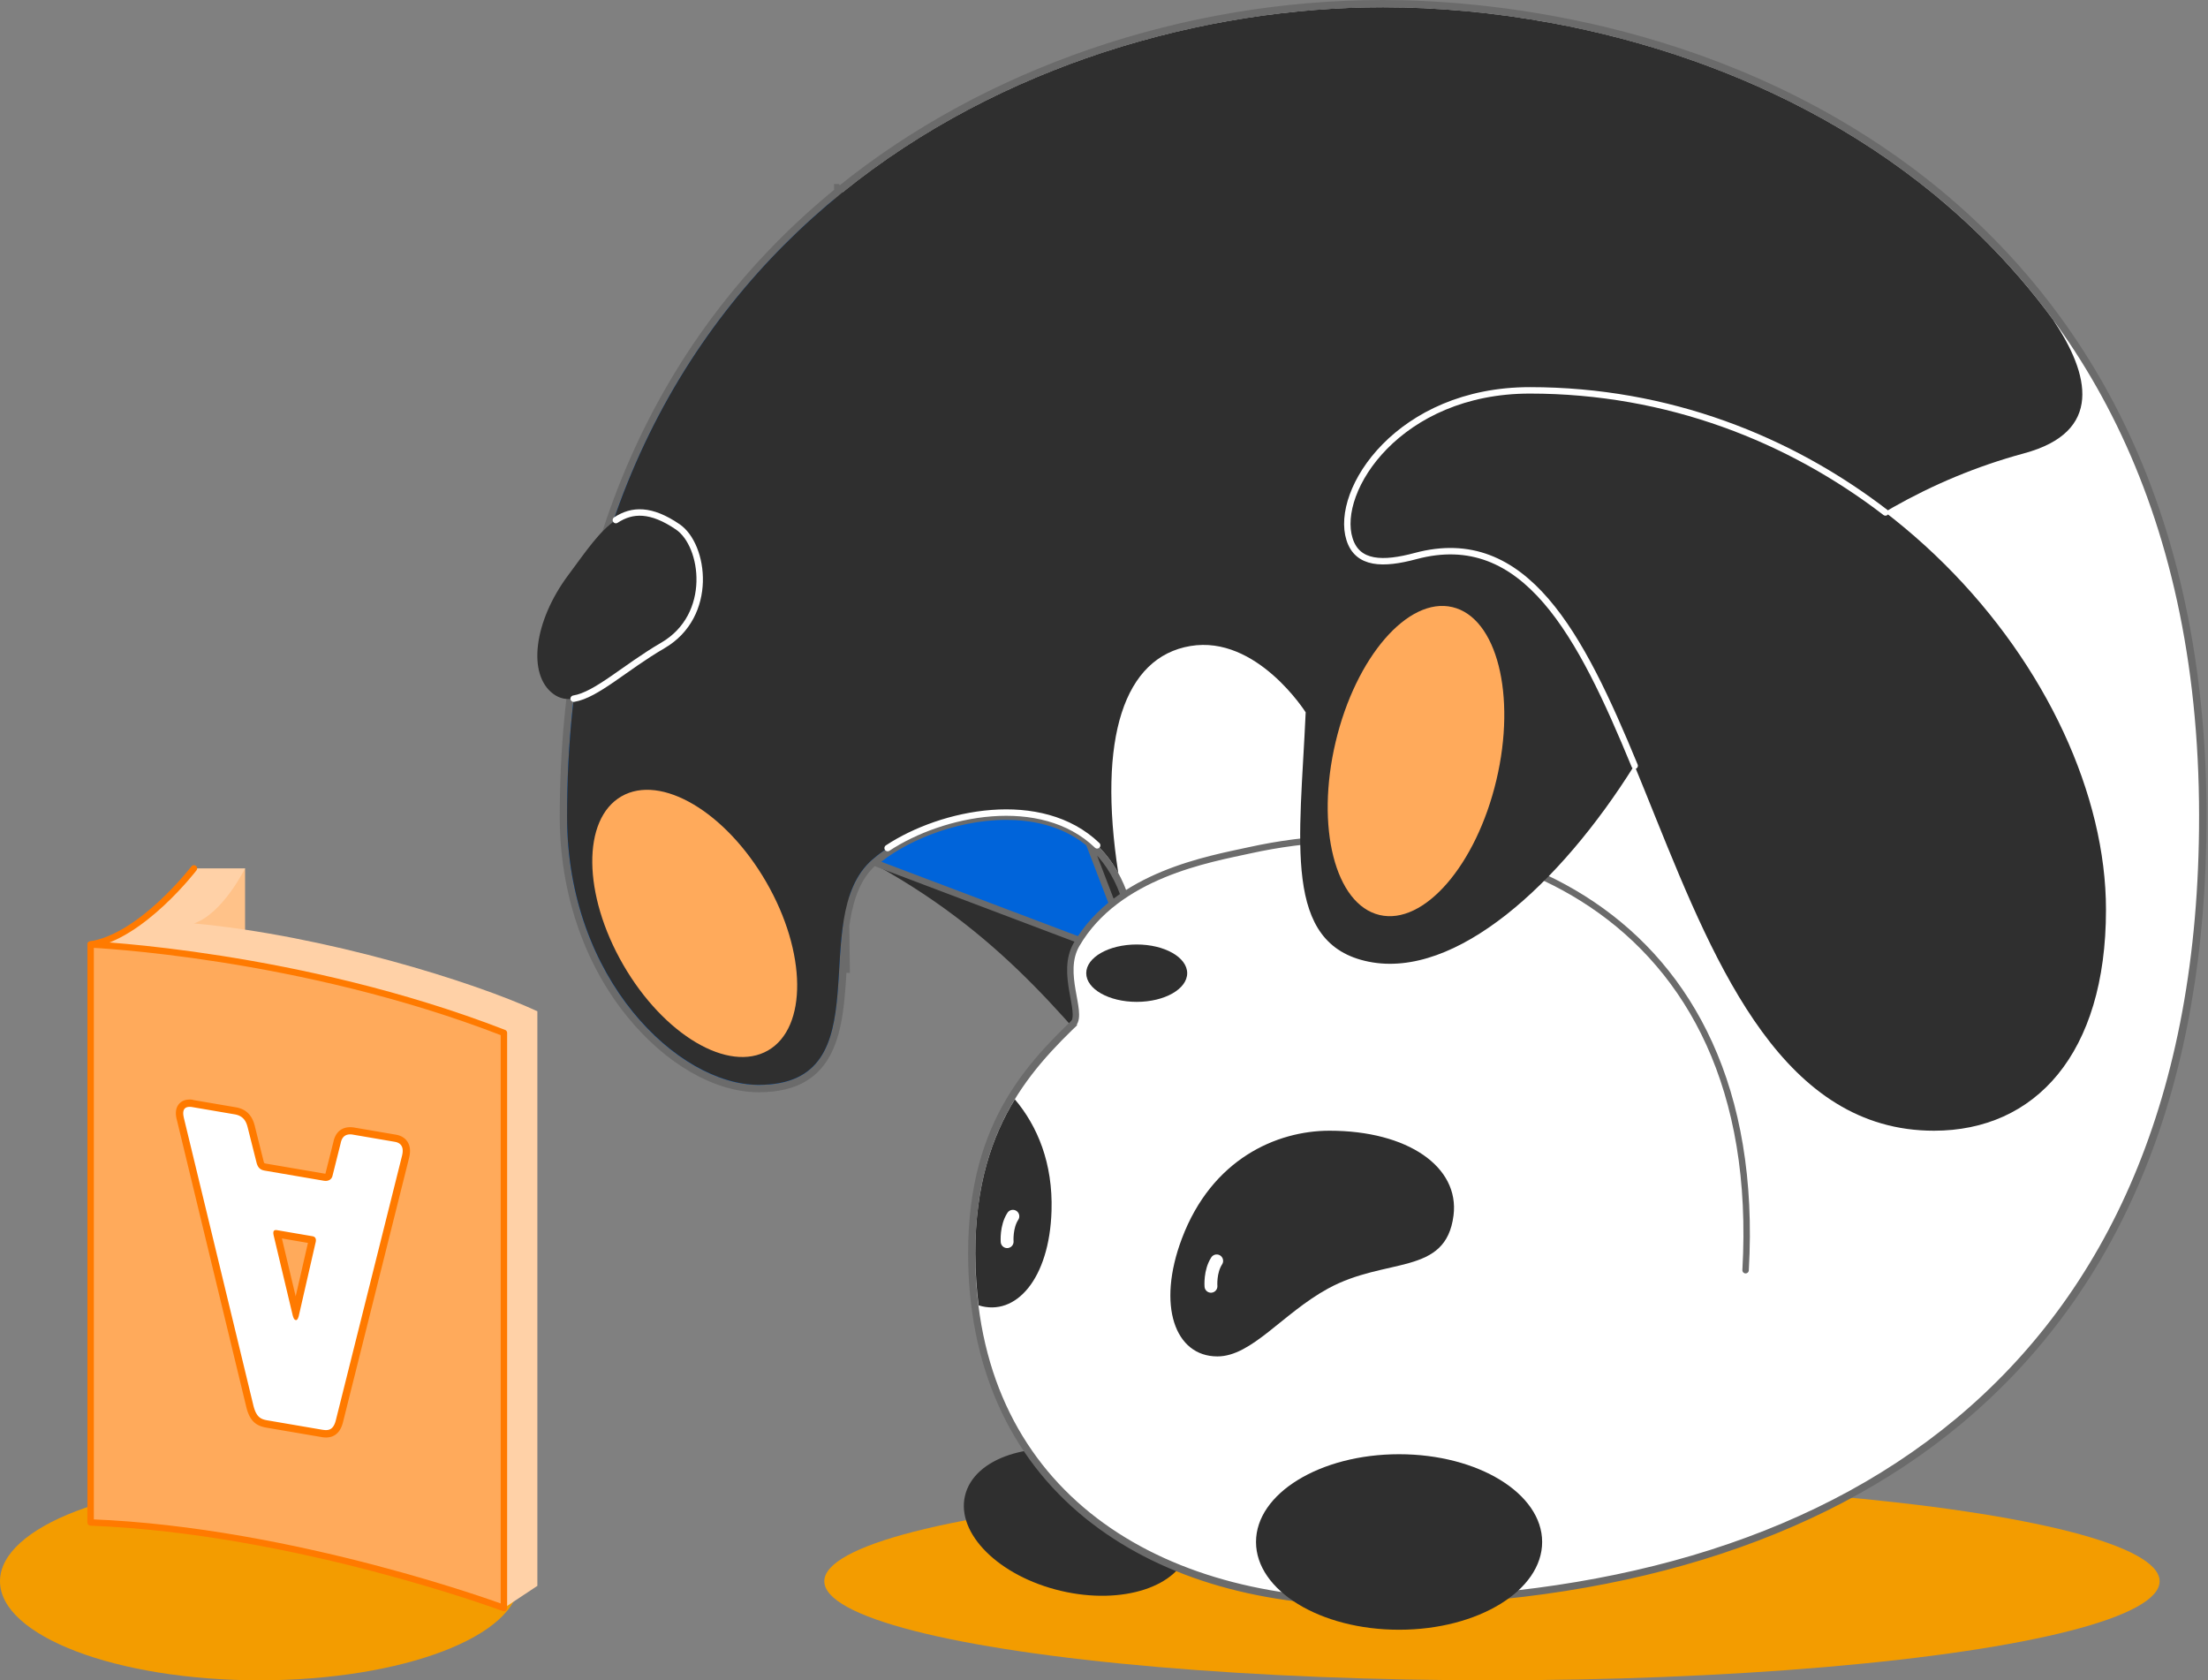 <svg width="343" height="261" viewBox="0 0 343 261" fill="none" xmlns="http://www.w3.org/2000/svg"><rect x="0" y="0" width="343" height="261" fill="#808080" stroke="none"/><ellipse cx="231.767" cy="245.614" rx="103.716" ry="15.386" fill="#F39C00"/><ellipse cx="40.307" cy="245.614" rx="40.307" ry="15.386" fill="#F39C00"/><path d="M38.07 134.888v61.728s-15.364-39.401-15.957-39.97c-.593-.57 4.696-15.318 4.696-15.318l11.26-6.44z" fill="#FFC289"/><path d="M127.812 130.215c23.707 10.85 34.819 24.584 46.103 37.828 11.283 13.244 30.157-24.949 29.804-25.895-.353-.946-41.578-48.051-41.578-48.051l-34.329 36.118zm56.879 110.348c1.395-5.886-5.26-12.503-14.865-14.779-9.604-2.276-18.521.651-19.916 6.537-1.395 5.887 5.26 12.504 14.865 14.78 9.604 2.276 18.521-.651 19.916-6.538z" fill="#2F2F2F"/><path d="M212.654 248.862c-38.067 0-61.705-20.766-61.705-54.183 0-20.835 9.744-29.975 18.338-38.045 2.576-2.416 5.015-4.707 7.009-7.157-.285-19.741-12.628-22.693-19.968-22.693-7.203 0-15.614 2.952-20.458 7.192-4.172 3.647-4.559 10.235-4.935 16.606-.536 9.107-1.094 18.521-13.096 18.521-12.366 0-30.317-16.458-30.317-42.25 0-40.928 14.84-74.573 42.911-97.311C153.148 11.135 183.921.582 214.865.582c14.27 0 50.867 2.564 82.392 26.373 29.827 22.51 44.94 56.12 44.94 99.898 0 41.372-12.777 72.977-37.965 93.96-22.054 18.35-53.716 28.049-91.578 28.049z" fill="#fff"/><path d="M130.069 29.086l.314.389c-28.074 22.743-42.93 56.396-42.93 97.366 0 11.602 3.682 22.521 10.362 30.743 5.916 7.294 13.424 11.577 20.036 11.577 3.067 0 5.362-.618 7.094-1.65 1.73-1.03 2.937-2.494 3.794-4.247 1.731-3.539 2.014-8.192 2.278-12.688l.499.029-1.447-121.519zm0 0l.314.389C153.107 11.065 183.892.5 214.854.5c14.285 0 50.899 2.572 82.455 26.375 13.774 10.405 24.573 23.484 32.095 38.868 8.543 17.46 12.874 38.012 12.874 61.087 0 41.437-12.808 73.031-37.99 94.009l.32.384-.32-.384c-22.03 18.356-53.703 28.081-91.623 28.081-17.73 0-32.836-4.673-43.725-13.463l-.314.389.314-.389c-11.799-9.523-18.05-23.618-18.05-40.79 0-10.452 2.437-17.939 5.933-23.818 3.504-5.892 8.083-10.193 12.43-14.272l.115-.108c2.449-2.304 4.802-4.516 6.755-6.879l.118-.143m-46.172-120.36l46.172 120.36m0 0l-.003-.185m.003.185l-.003-.185m0 0c-.185-9.638-3.299-15.275-7.359-18.487-4.04-3.196-8.929-3.921-12.539-3.921-8.388 0-16.448 3.693-20.412 7.167l40.31 15.241zm165.877-22.421c0-48.943-19.316-80.518-44.914-99.844C271.624 7.69 239.82.64 214.854.64c-27.677 0-59.484 8.772-84.383 28.94-24.916 20.183-42.885 51.752-42.89 97.261 0 12.785 4.371 23.316 10.326 30.657 5.942 7.323 13.508 11.524 19.921 11.524 5.029 0 8.104-1.666 9.975-4.396 1.837-2.682 2.455-6.315 2.782-10.119.113-1.312.192-2.642.27-3.971.152-2.578.304-5.153.707-7.585.606-3.666 1.764-6.857 4.25-9.031 4.441-3.884 12.631-7.205 20.505-7.205 5.144 0 10.096 1.414 13.784 4.951 3.657 3.508 6.141 9.174 6.263 17.83-1.98 2.431-4.406 4.706-6.964 7.105-8.471 7.945-18.393 17.25-18.393 38.078 0 18.118 6.844 31.669 18.004 40.68 11.147 8.999 26.553 13.433 43.632 13.433 35.704 0 68.077-8.516 91.531-28.047 23.471-19.543 37.941-50.059 37.941-93.904z" fill="#0064DA" stroke="#6B6B6B"/><path d="M271.168 197.3c3.226-56.52-41.042-73.171-77.091-65.216-6.155 1.357-20.527 3.761-26.841 14.623-2.587 4.456 1.014 10.451-.479 12.309" fill="#fff"/><path d="M271.168 197.3c3.226-56.52-41.042-73.171-77.091-65.216-6.155 1.357-20.527 3.761-26.841 14.623-2.587 4.456 1.014 10.451-.479 12.309" stroke="#6B6B6B" stroke-miterlimit="10" stroke-linecap="round" stroke-linejoin="round"/><path d="M176.582 155.62c4.33 0 7.841-1.995 7.841-4.456 0-2.462-3.511-4.457-7.841-4.457-4.331 0-7.842 1.995-7.842 4.457 0 2.461 3.511 4.456 7.842 4.456zm49.214 33.178c-1.197 9.437-10.463 6.405-19.513 11.363-7.066 3.875-11.83 10.531-17.164 10.531-6.599 0-9.449-7.898-5.517-18.316 4.662-12.354 14.714-16.742 22.932-16.742 12.15 0 20.219 5.607 19.262 13.164zm-73.776 13.961c5.802 1.813 11.01-4.148 11.329-14.668.228-7.431-2.188-13.175-5.698-17.335-3.602 5.903-6.143 13.414-6.143 23.923.011 2.815.193 5.493.512 8.08zm65.319 50.388c12.274 0 22.225-6.103 22.225-13.631 0-7.528-9.951-13.631-22.225-13.631-12.275 0-22.225 6.103-22.225 13.631 0 7.528 9.95 13.631 22.225 13.631z" fill="#2F2F2F"/><path d="M30.137 143.436c4.49-1.55 7.932-8.548 7.932-8.548h-7.932c-8.001 10.258-16.048 11.819-16.048 11.819s32.449 1.413 64.202 13.734v89.333l5.186-3.442v-89.253c-9.86-4.571-32.985-11.762-53.34-13.643z" fill="#FFD1A7"/><path d="M318.946 49.681C292.334 13.37 247.679 1.128 214.854 1.128c-55.174 0-126.762 34.979-126.762 125.702 0 25.336 17.325 41.68 29.748 41.68 19.615 0 7.191-25.826 17.654-34.978 8.468-7.409 30.112-12.708 38.227 2.085-3.248-21.051.912-33.553 11.215-35.274 10.303-1.722 17.894 10.303 17.894 10.303-.889 20.105-3.681 36.038 9.813 38.739 13.483 2.702 29.667-12.012 41.19-30.408 11.523-18.395 30.921-40.517 60.566-48.553 12.377-3.328 10.246-12.252 4.547-20.743z" fill="#2F2F2F"/><path d="M137.888 131.731c8.411-5.551 23.843-8.776 32.55-.422" stroke="#fff" stroke-miterlimit="10" stroke-linecap="round" stroke-linejoin="round"/><path d="M119.313 163.163c6.138-3.544 6.014-15.251-.278-26.147-6.291-10.897-16.367-16.858-22.505-13.314-6.138 3.544-6.014 15.25.278 26.147 6.291 10.897 16.367 16.858 22.505 13.314zm113.142-41.988c3.13-13.206.076-25.237-6.822-26.871-6.897-1.635-15.025 7.746-18.154 20.952-3.13 13.206-.076 25.237 6.821 26.871 6.898 1.635 15.026-7.746 18.155-20.952z" fill="#FFAA5B"/><path d="M219.903 86.38c38.557-10.337 34.181 89.254 80.523 89.254 15.694 0 26.726-11.888 26.726-34.329 0-35.549-37.03-80.67-89.492-80.67-20.355 0-30.408 15.568-28.015 23.124 1.231 3.921 5.209 3.978 10.258 2.622z" fill="#2F2F2F"/><path d="M292.892 79.6c-14.828-11.387-33.736-18.966-55.232-18.966-20.355 0-30.408 15.569-28.015 23.125 1.231 3.921 5.22 3.967 10.258 2.61 17.028-4.57 25.678 12.31 34.033 32.574" stroke="#fff" stroke-miterlimit="10" stroke-linecap="round" stroke-linejoin="round"/><path d="M88.275 89.333c-5.346 7.169-6.383 15.42-2.337 18.441 4.058 3.02 9.278-3.021 17.017-7.5 8.023-4.65 6.519-15.603 2.336-18.44-8.286-5.631-11.682.33-17.016 7.499z" fill="#2F2F2F"/><path d="M89.118 108.526c3.556-.57 7.978-4.855 13.825-8.252 8.024-4.65 6.52-15.603 2.337-18.44-4.138-2.816-7.055-2.725-9.608-1.05" stroke="#fff" stroke-miterlimit="10" stroke-linecap="round" stroke-linejoin="round"/><path d="M189.005 195.853c-1.072 1.641-.889 3.943-.889 3.943m-30.773-10.873c-1.071 1.641-.889 3.943-.889 3.943" stroke="#fff" stroke-width="2" stroke-miterlimit="10" stroke-linecap="round" stroke-linejoin="round"/><path d="M78.28 249.774v-89.333c-31.742-12.321-64.202-13.734-64.202-13.734v89.777c31.753 1.231 64.201 13.29 64.201 13.29z" fill="#FFAA5B" stroke="#FF7A00" stroke-miterlimit="10" stroke-linecap="round" stroke-linejoin="round"/><path d="M14.078 146.707c7.933-1.231 16.047-11.819 16.047-11.819" stroke="#FF7A00" stroke-miterlimit="10" stroke-linecap="round" stroke-linejoin="round"/><path d="M50.652 222.716c-.24 0-.502-.034-.752-.08l-8.4-1.436c-1.083-.182-2.109-.524-2.656-2.667L28.04 173.878c-.114-.467-.33-1.367.171-1.983.194-.239.559-.524 1.254-.524.16 0 .353.011.559.057l6.53 1.117c1.926.33 2.303 1.801 2.508 2.587l1.345 5.357c.182.684.478.741.877.809l9.13 1.562a.893.893 0 0 0 .17.011c.194 0 .445-.057.513-.353l1.265-5.061c.308-1.493 1.277-1.812 2.03-1.812.17 0 .352.011.546.046l6.463 1.105c.638.114 1.105.388 1.401.821.502.752.274 1.698.194 2.063l-10.269 41.042c-.296 1.333-.98 1.994-2.074 1.994zm-7.568-30.875l2.872 12.024 2.496-10.896c.057-.216.069-.342.057-.387l-5.46-.924a.57.57 0 0 0 .035.183z" fill="#fff"/><path d="M29.464 171.929c.137 0 .285.012.467.046l6.531 1.117c1.596.274 1.87 1.447 2.063 2.222l1.334 5.3c.262.98.797 1.14 1.333 1.231l9.13 1.562c.09.011.182.022.273.022.535 0 .946-.296 1.06-.797l1.265-5.049c.114-.57.399-1.38 1.481-1.38a2.3 2.3 0 0 1 .456.046l6.463 1.106c1.538.262 1.265 1.618 1.128 2.188l-10.269 41.03c-.308 1.266-.878 1.562-1.539 1.562-.216 0-.433-.034-.66-.068l-8.4-1.437c-1.003-.17-1.733-.433-2.2-2.245l-10.794-44.643c-.113-.502-.444-1.813.878-1.813zm16.515 33.121c.17 0 .296-.182.422-.592l2.598-11.352c.069-.251.262-.958-.467-1.083l-5.528-.946c-.057-.011-.102-.011-.148-.011-.559 0-.376.672-.32.934l2.93 12.298c.137.49.262.707.467.741.012.011.034.011.046.011zm-16.515-34.26c-.923 0-1.436.41-1.71.752-.66.843-.399 1.96-.273 2.439l10.805 44.678c.57 2.234 1.664 2.849 3.111 3.1l8.4 1.436c.25.045.536.091.855.091.946 0 2.165-.422 2.644-2.428l10.258-41.019c.102-.444.364-1.573-.274-2.519-.262-.398-.786-.9-1.778-1.071l-6.462-1.105a4.315 4.315 0 0 0-.65-.057c-.786 0-2.177.296-2.599 2.29l-1.242 4.935h-.057l-9.13-1.561c-.33-.057-.33-.057-.42-.41l-1.323-5.277-.011-.069c-.205-.786-.673-2.61-2.964-2.997l-6.53-1.117a1.86 1.86 0 0 0-.65-.091zm16.47 30.579l-2.143-9.004 4.046.695-1.904 8.309z" fill="#FF7A00"/></svg>